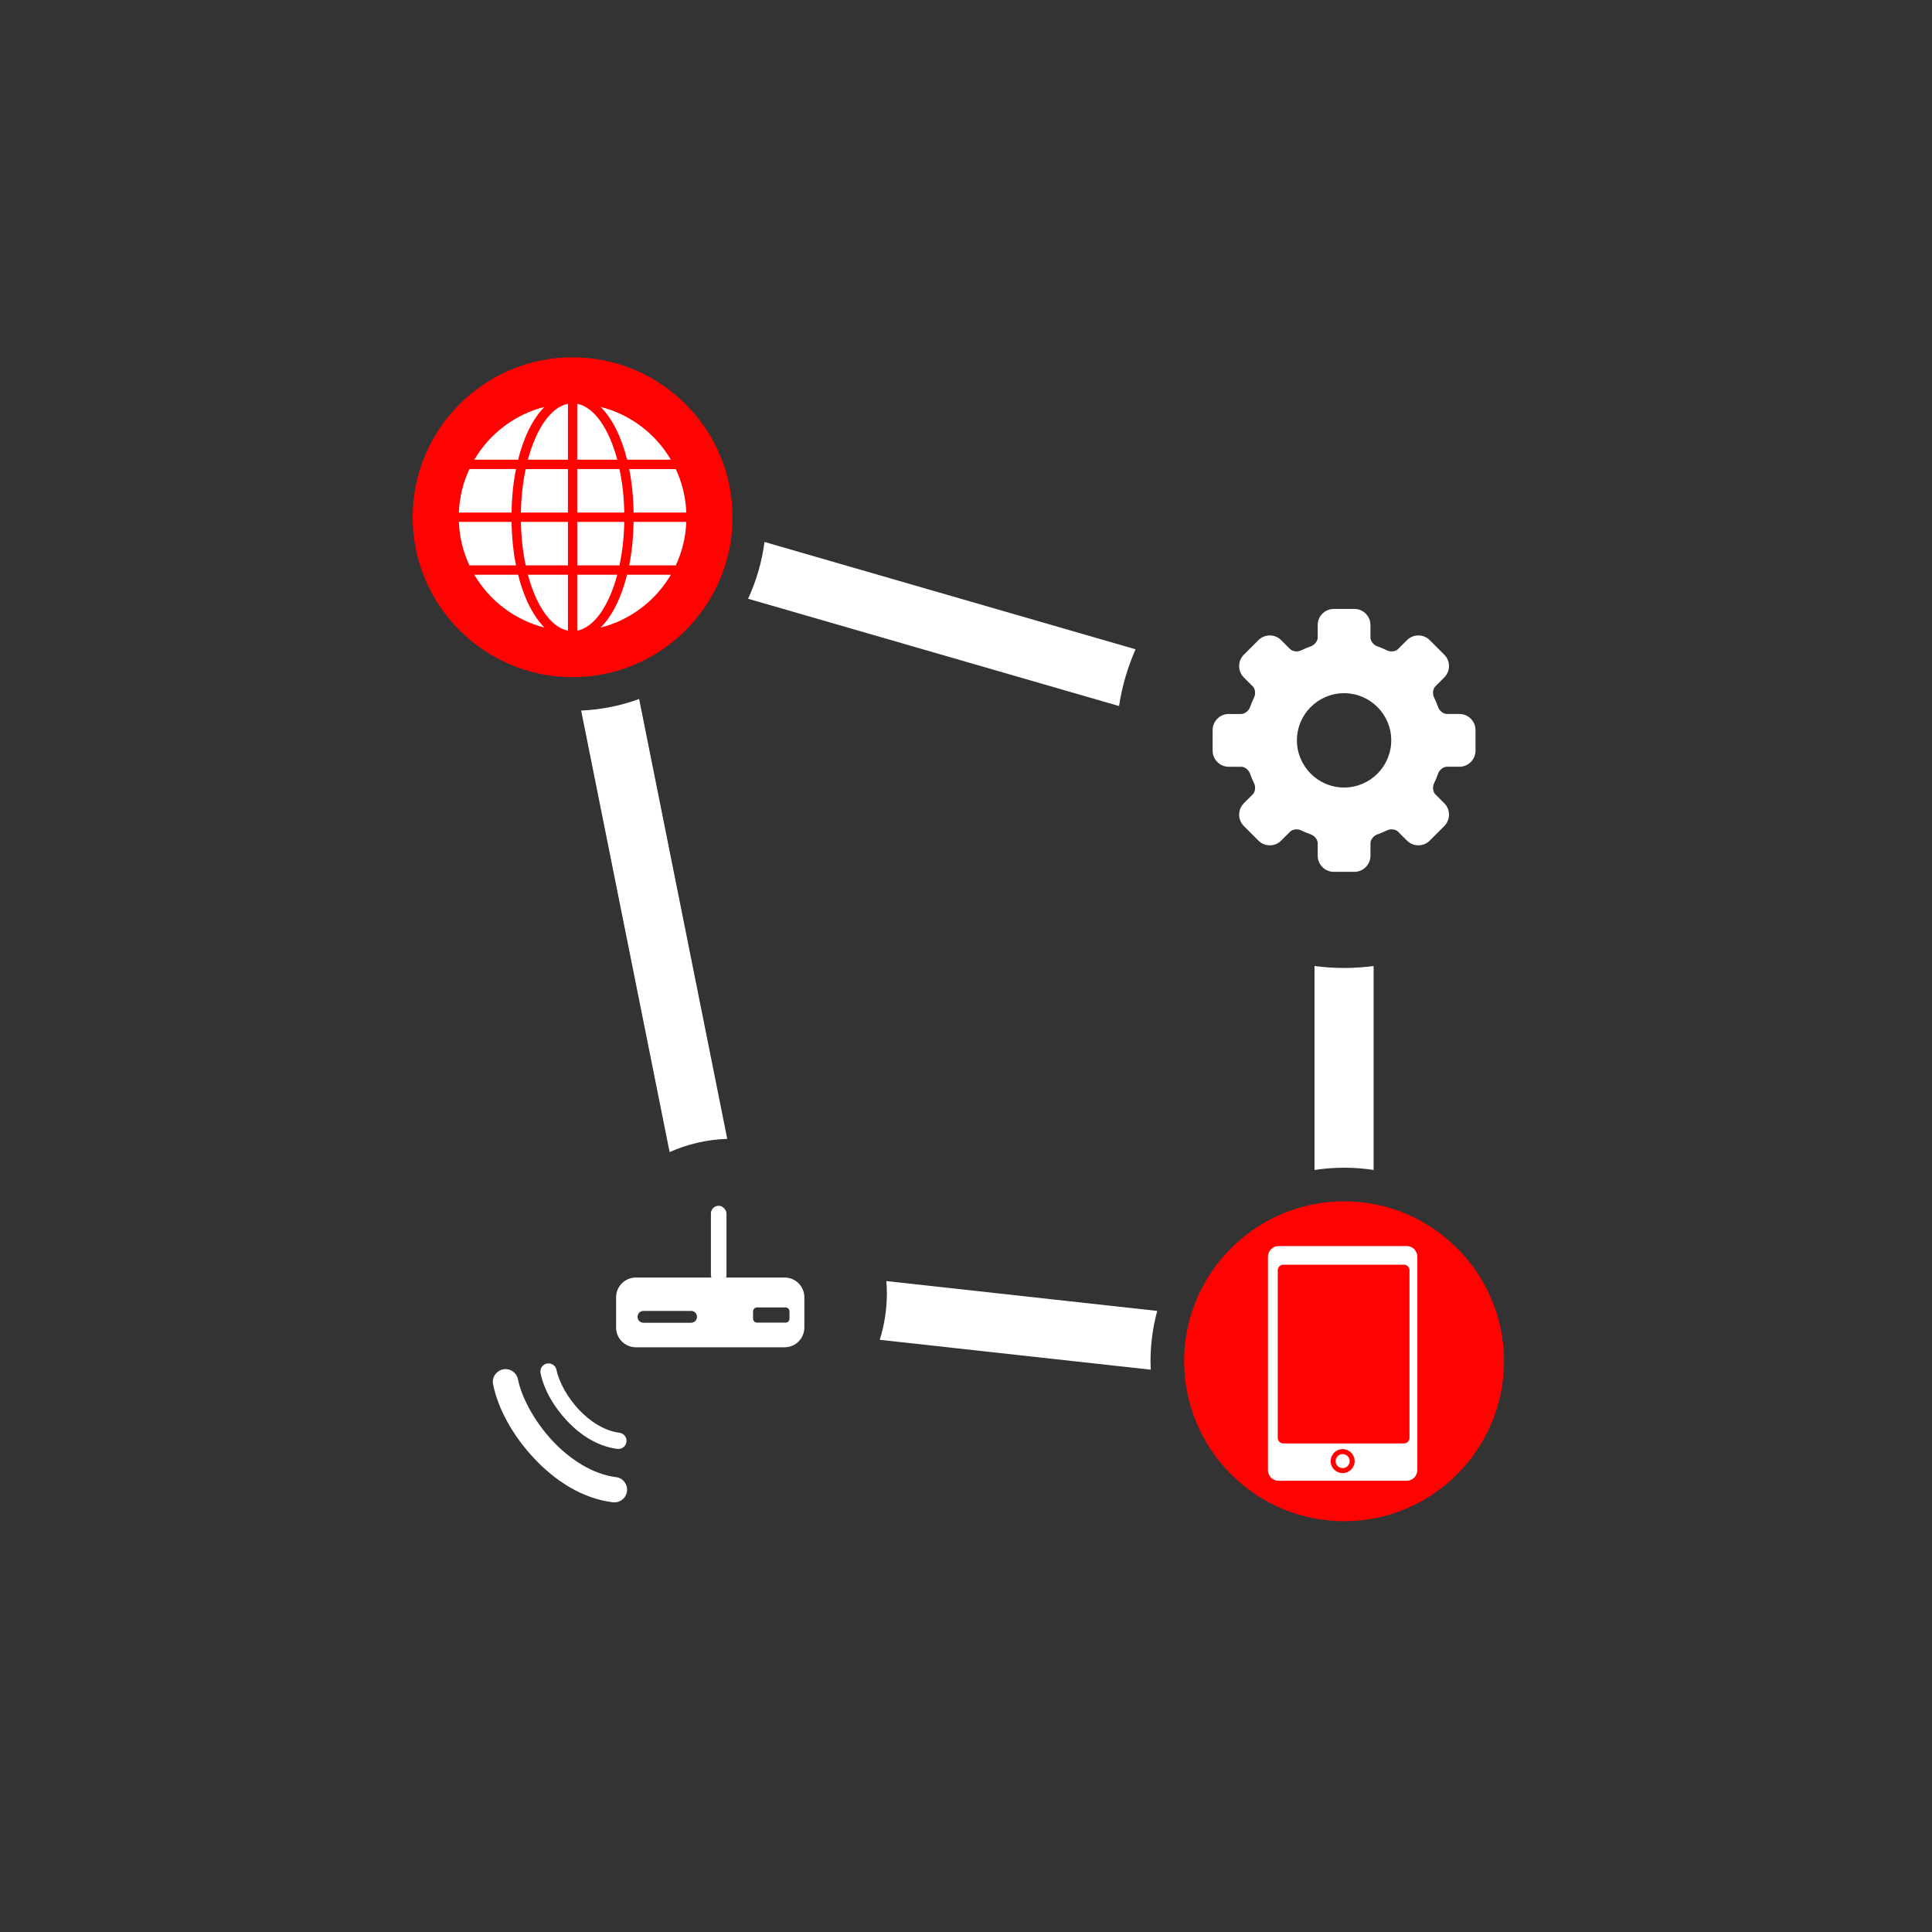 <?xml version="1.0" encoding="UTF-8"?>
<svg id="Layer_2" data-name="Layer 2" xmlns="http://www.w3.org/2000/svg" viewBox="0 0 1223.29 1223.29">
  <rect x="0" y="0" width="1223.29" height="1223.29" fill="#333333" stroke="none"/>
  <defs>
    <style>
      .cls-1 {
        fill: #fff;
      }

      .cls-2 {
        fill: #ff0302;
      }

      .cls-3 {
        fill: none;
      }
    </style>
  </defs>
  <g id="Layer_1-2" data-name="Layer 1">
    <g>
      <g>
        <path class="cls-2" d="M851.03,760.64c-55.84,0-101.27,45.43-101.27,101.27s45.43,101.27,101.27,101.27,101.27-45.43,101.27-101.27-45.43-101.27-101.27-101.27Z"/>
        <path class="cls-1" d="M924.07,452.07h-7.97c-2.16,0-4.67-1.96-5.49-4.26-.76-2.14-1.65-4.27-2.65-6.34-1.06-2.19-.67-5.34,.85-6.86l5.67-5.67c3.98-3.97,3.98-10.44,0-14.42l-9.21-9.2c-1.93-1.93-4.48-2.98-7.2-2.98s-5.28,1.06-7.21,2.98l-5.67,5.67c-.91,.92-2.43,1.46-4.06,1.46-1.02,0-1.98-.2-2.8-.6-2.06-.99-4.2-1.89-6.34-2.65-2.31-.82-4.26-3.34-4.26-5.49v-7.97c0-5.62-4.57-10.19-10.19-10.19h-13.02c-5.62,0-10.19,4.57-10.19,10.19v7.97c0,2.15-1.95,4.67-4.26,5.49-2.14,.76-4.28,1.65-6.34,2.65-.8,.38-1.8,.6-2.8,.6-1.64,0-3.16-.55-4.07-1.46l-5.66-5.66c-1.93-1.93-4.49-2.99-7.2-2.99s-5.29,1.06-7.21,2.99l-9.21,9.21c-1.93,1.93-2.99,4.48-2.99,7.21,0,2.72,1.06,5.27,2.98,7.2l5.67,5.67c1.53,1.53,1.92,4.67,.86,6.86-1,2.07-1.89,4.2-2.65,6.34-.82,2.3-3.34,4.26-5.49,4.26h-7.97c-5.62,0-10.19,4.57-10.19,10.19v13.03c0,5.62,4.57,10.19,10.19,10.19h7.97c2.16,0,4.67,1.94,5.49,4.26,.76,2.14,1.65,4.27,2.65,6.33,1.06,2.19,.66,5.34-.86,6.86l-5.67,5.67c-3.97,3.98-3.97,10.44,0,14.42l9.22,9.22c1.93,1.93,4.48,2.99,7.21,2.99s5.28-1.06,7.2-2.99l5.67-5.67c.91-.91,2.43-1.46,4.07-1.46,1.01,0,1.98,.2,2.79,.6,2.06,.99,4.2,1.89,6.34,2.65,2.31,.82,4.26,3.33,4.26,5.49v7.97c0,5.62,4.57,10.19,10.19,10.19h13.02c5.62,0,10.2-4.57,10.2-10.19v-7.97c0-2.16,1.94-4.67,4.26-5.49,2.15-.76,4.28-1.65,6.34-2.65,.8-.39,1.79-.6,2.79-.6,1.64,0,3.16,.55,4.07,1.46l5.67,5.67c1.93,1.93,4.48,2.99,7.21,2.99s5.28-1.06,7.2-2.99l9.21-9.22c3.97-3.98,3.97-10.44,0-14.42l-5.67-5.67c-1.53-1.53-1.92-4.67-.86-6.86,1-2.06,1.89-4.2,2.64-6.34,.82-2.31,3.34-4.26,5.49-4.26h7.97c5.62,0,10.19-4.57,10.19-10.19v-13.02c0-5.63-4.58-10.2-10.19-10.2h0Zm-43.17,16.7c0,16.47-13.4,29.87-29.86,29.87s-29.87-13.41-29.87-29.87,13.39-29.86,29.87-29.86,29.86,13.4,29.86,29.86h0Z"/>
        <g id="rect6736">
          <path class="cls-1" d="M402.62,808.9c-6.94,0-12.52,5.58-12.52,12.52v19.11c0,6.94,5.58,12.53,12.52,12.53h94.15c6.94,0,12.53-5.59,12.53-12.53v-19.11c0-6.94-5.59-12.52-12.53-12.52h-94.15Zm76.74,18.92h17.99c1.41,0,2.54,1.14,2.54,2.54v4.56c0,1.41-1.13,2.54-2.54,2.54h-17.99c-1.41,0-2.54-1.14-2.54-2.54v-4.56c0-1.41,1.13-2.54,2.54-2.54Zm-71.92,2.21h30.12c2.08,0,3.75,1.67,3.75,3.75s-1.67,3.75-3.75,3.75h-30.12c-2.08,0-3.75-1.67-3.75-3.75s1.67-3.75,3.75-3.75Z"/>
        </g>
        <g id="rect6738">
          <rect class="cls-1" x="450.13" y="763.45" width="9.86" height="48.88" rx="4.93" ry="4.93"/>
        </g>
        <g id="g6757">
          <g id="path11263-1-3">
            <path class="cls-1" d="M338.24,923.44c13.19,14.12,30.38,25.32,49.54,27.73,4.38,.68,8.49-2.32,9.18-6.7,.68-4.39-2.32-8.5-6.7-9.17-.16-.03-.32-.05-.48-.06-14.04-1.77-28.45-10.73-39.84-22.82-11.34-12.15-19.58-27.24-22-39.14-.91-4.35-5.16-7.13-9.51-6.22-4.31,.9-7.09,5.1-6.24,9.42,3.25,15.97,12.81,32.91,26.06,46.97h0Z"/>
          </g>
          <g id="path6755">
            <path class="cls-1" d="M358.98,899.57c8.43,9.08,19.49,16.25,31.78,17.8,2.82,.44,5.45-1.49,5.88-4.31,.44-2.81-1.49-5.45-4.31-5.88-.1-.02-.2-.02-.3-.04-9.01-1.13-18.25-6.88-25.56-14.64-7.24-7.82-12.56-17.48-14.11-25.11-.57-2.79-3.29-4.59-6.08-4.03-2.79,.57-4.6,3.29-4.03,6.08,2.08,10.24,8.22,21.1,16.72,30.13Z"/>
          </g>
        </g>
        <g id="g4160-6">
          <g id="rect4148-3">
            <path class="cls-1" d="M809.6,788.96c-3.74,0-6.76,3.01-6.76,6.76v135.11c0,3.74,3.01,6.75,6.76,6.75h81.06c3.74,0,6.76-3.01,6.76-6.75v-135.11c0-3.74-3.02-6.76-6.76-6.76h-81.06Zm2.94,11.82h76.41c1.94,0,3.5,1.56,3.5,3.51v106.15c0,1.94-1.56,3.5-3.5,3.5h-76.41c-1.94,0-3.5-1.56-3.5-3.5v-106.15c0-1.94,1.56-3.51,3.5-3.51Zm37.59,116.76c4.2,0,7.6,3.4,7.6,7.6,0,4.2-3.4,7.6-7.6,7.6-4.2,0-7.6-3.4-7.6-7.6h0c0-4.2,3.4-7.6,7.6-7.6h0Z"/>
          </g>
          <g id="circle4154-5">
            <path class="cls-1" d="M850.13,920.69c2.46,0,4.45,1.99,4.45,4.45s-1.99,4.45-4.45,4.45-4.45-1.99-4.45-4.45,1.99-4.45,4.45-4.45Z"/>
          </g>
        </g>
        <path class="cls-2" d="M362.54,226.23c-55.84,0-101.27,45.43-101.27,101.27s45.43,101.27,101.27,101.27,101.27-45.43,101.27-101.27-45.43-101.27-101.27-101.27Z"/>
        <path class="cls-1" d="M332.86,297h26.74v27.55h-29.78c.17-9.83,1.25-19.13,3.04-27.55h0Zm0,61h26.74v-27.55h-29.78c.17,9.83,1.25,19.12,3.04,27.55h0Zm26.74-66.91v-35.42c-10.82,2.12-20.11,15.82-25.35,35.42h25.35Zm38.79,66.91h29.49c3.95-8.43,6.28-17.72,6.67-27.55h-33.38c-.16,9.85-1.11,19.12-2.78,27.55h0Zm0-61c1.68,8.44,2.63,17.71,2.8,27.55h33.37c-.4-9.83-2.72-19.13-6.67-27.55h-29.49Zm-1.33-5.91h27.73c-9.63-16.42-25.56-28.66-44.49-33.45,7.27,7.2,13.11,18.86,16.76,33.45h0Zm-37.46,108.23v-35.42h-25.35c5.24,19.6,14.53,33.29,25.35,35.42h0Zm31.24-108.23c-5.22-19.59-14.51-33.3-25.35-35.42v35.42h25.35Zm4.43,39.36h-29.78v27.55h26.75c1.79-8.43,2.86-17.72,3.03-27.55h0Zm-104.73,0c.4,9.83,2.74,19.12,6.69,27.55h29.48c-1.68-8.43-2.63-17.71-2.79-27.55h-33.38Zm37.51,33.45h-27.73c9.63,16.43,25.54,28.67,44.48,33.47-7.27-7.22-13.11-18.87-16.76-33.47h0Zm69,0c-3.65,14.6-9.49,26.25-16.76,33.47,18.93-4.79,34.84-17.03,44.49-33.47h-27.73Zm-69-72.81c3.65-14.6,9.47-26.25,16.75-33.45-18.93,4.79-34.85,17.04-44.47,33.45h27.73Zm64.19,5.91h-26.75v27.55h29.78c-.17-9.83-1.23-19.13-3.03-27.55h0Zm-95.02,0c-3.95,8.42-6.3,17.72-6.69,27.55h33.38c.16-9.85,1.11-19.11,2.79-27.55h-29.48Zm68.27,66.9v35.43c10.84-2.12,20.12-15.83,25.35-35.43h-25.35Z"/>
        <g>
          <path class="cls-1" d="M367.98,449.91l56,279.55c11.22-5,23.54-7.94,36.49-8.36l-55.79-278.52c-11.53,4.23-23.86,6.76-36.7,7.33Z"/>
          <path class="cls-1" d="M484.05,343.16c-1.63,12.69-5.19,24.77-10.4,35.95l234.9,67.94c1.91-12.59,5.48-24.63,10.44-35.94l-234.93-67.95Z"/>
        </g>
        <g>
          <path class="cls-1" d="M851.03,739.36c6.36,0,12.61,.49,18.71,1.43v-129.14c-6.13,.8-12.37,1.25-18.71,1.25s-12.58-.46-18.71-1.25v129.15c6.1-.94,12.35-1.43,18.71-1.43Z"/>
          <path class="cls-1" d="M728.62,867.24c-.08-1.77-.14-3.54-.14-5.33,0-11.02,1.49-21.7,4.23-31.87l-171.5-18.9c.2,2.57,.34,5.16,.34,7.78,0,10.25-1.59,20.13-4.52,29.41l171.59,18.92Z"/>
        </g>
      </g>
      <rect class="cls-3" x="0" width="1223.29" height="1223.29"/>
    </g>
  </g>
</svg>